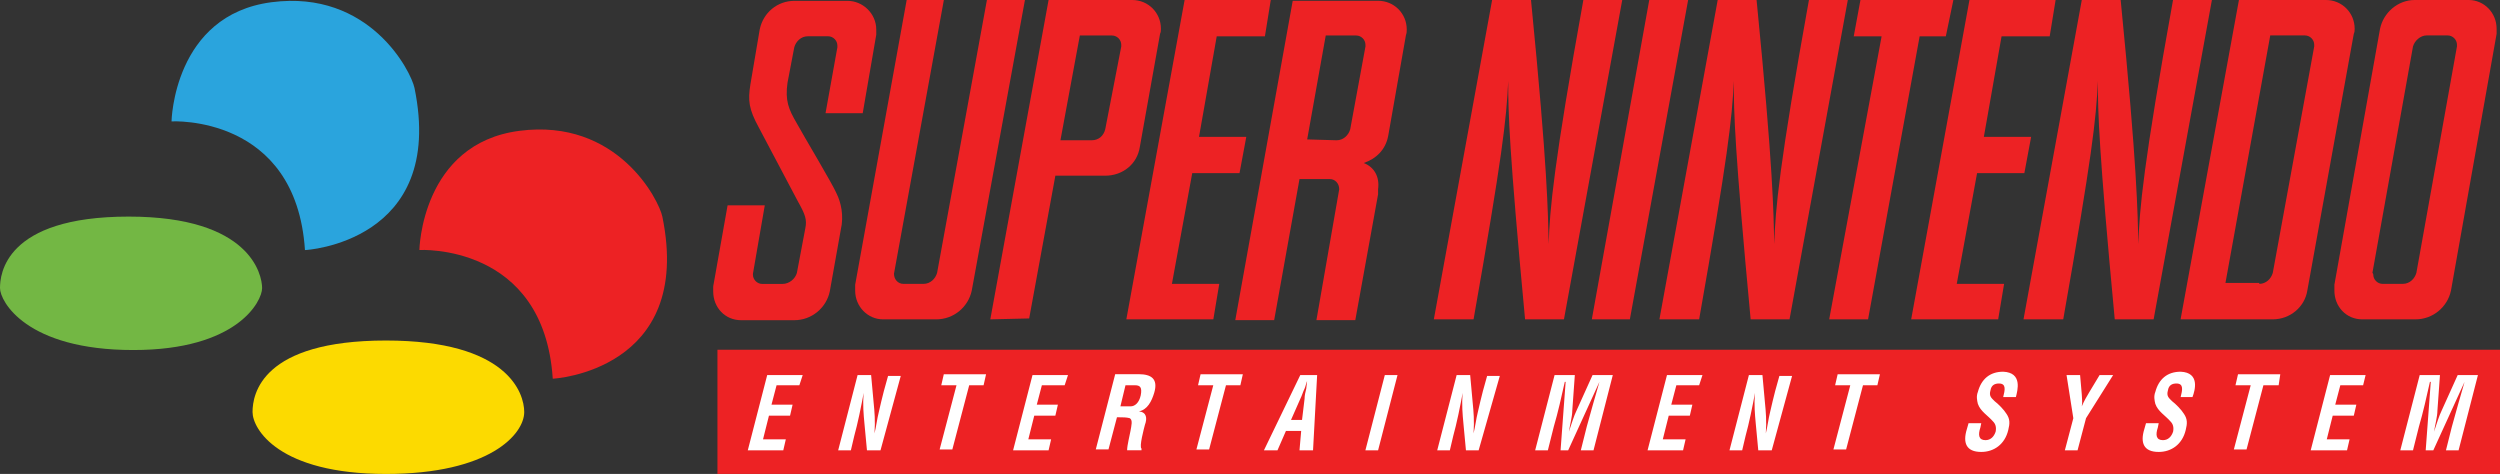 <?xml version="1.0" encoding="utf-8"?>
<!-- Generator: Adobe Illustrator 25.2.1, SVG Export Plug-In . SVG Version: 6.00 Build 0)  -->
<svg version="1.1" id="Layer_1" xmlns="http://www.w3.org/2000/svg" xmlns:xlink="http://www.w3.org/1999/xlink" x="0px" y="0px"
	 viewBox="0 0 3839 727.8" style="enable-background:new 0 0 3839 727.8;" xml:space="preserve">
<rect x="0" y="0" width="3839" height="727.8" fill="#333333" stroke="none"/>
<style type="text/css">
	.st0{fill-rule:evenodd;clip-rule:evenodd;fill:#FCDA00;}
	.st1{fill-rule:evenodd;clip-rule:evenodd;fill:#73B744;}
	.st2{fill-rule:evenodd;clip-rule:evenodd;fill:#ED2224;}
	.st3{fill-rule:evenodd;clip-rule:evenodd;fill:#2AA4DD;}
	.st4{fill:#FFFFFF;}
	.st5{fill:#ED2224;}
	.st6{fill-rule:evenodd;clip-rule:evenodd;fill:#DB3127;}
	.st7{fill:#DB3127;}
</style>
<g>
	<g>
		<path id="yellow_12_" class="st0" d="M592.7,522.9C780,522.9,805,603.8,805,632.7c0,33.9-52.9,95.1-212.3,95.1
			c-164.8,0-204.9-69-204.9-95.1C387.8,605.2,401.8,522.9,592.7,522.9z"/>
		<path id="green_12_" class="st1" d="M197.6,332.6c187.3,0,204.9,89.5,204.9,109.8c0,20.3-38.2,95.1-197.6,95.1
			C40.1,537.6,0,462.6,0,442.4S6.6,332.6,197.6,332.6z"/>
		<path id="red_12_" class="st2" d="M644,383.9c0,0,3-163.4,153.6-183s214.2,106.2,219.5,131.7c48.8,237.2-168.3,249.2-168.3,248.9
			C835.2,373.1,644,383.9,644,383.9z"/>
		<path id="blue_12_" class="st3" d="M263.4,186.4c0,0,3-163.4,153.6-183s214.2,106.2,219.5,131.7
			c48.8,237.2-168.2,249.2-168.2,248.9C454.6,175.5,263.4,186.4,263.4,186.4z"/>
	</g>
	<rect x="1120.8" y="555.7" class="st4" width="2705.3" height="150.5"/>
	<g id="SNES_28_">
		<g>
			<g>
				<g>
					<g>
						<path class="st5" d="M1223.6,189.4c9.1,16.9,55.8,94.7,61,107.7c6.5,13,11.7,33.7,6.5,55.8l-16.9,94.7
							c-5.2,24.6-27.2,44.1-54.5,44.1H1138c-24.6,0-42.8-19.5-42.8-44.1c0-2.6,0-5.2,0-7.8l22.1-124.5h57.1l-18.2,105.1
							c0,1.3,0,1.3,0,1.3c0,7.8,6.5,14.3,14.3,14.3h31.1c10.4,0,19.5-7.8,22.1-16.9l13-68.8c2.6-13,0-20.8-11.7-41.5
							c-9.1-16.9-48-90.8-59.7-112.9c-15.6-28.5-16.9-41.5-13-66.2l14.3-84.3c5.2-25.9,27.2-44.1,53.2-44.1h81.7
							c23.4,0,44.1,19.5,44.1,44.1c0,2.6,0,5.2,0,7.8l-20.8,120.6h-57.1l18.2-101.2c0-1.3,0-1.3,0-2.6c0-7.8-6.5-14.3-14.3-14.3
							h-31.1c-10.4,0-18.2,7.8-20.8,16.9l-10.4,54.5C1205.5,154.4,1210.7,167.4,1223.6,189.4z"/>
					</g>
					<g>
						<path class="st5" d="M1372.8,420.3C1372.8,421.6,1372.8,421.6,1372.8,420.3c0,9.1,6.5,15.6,14.3,15.6h31.1
							c10.4,0,18.2-7.8,20.8-16.9l76.5-419h58.4l-81.7,446.3c-5.2,24.6-27.2,44.1-54.5,44.1H1356c-23.4,0-42.8-19.5-42.8-44.1
							c0-2.6,0-5.2,0-9.1L1392.3,0h57.1L1372.8,420.3z"/>
					</g>
					<g>
						<polygon class="st5" points="1819.1,0 1951.4,0 1942.4,55.8 1868.4,55.8 1841.2,210.2 1913.8,210.2 1903.4,265.9 
							1830.8,265.9 1799.6,435.9 1872.3,435.9 1863.2,490.4 1729.6,490.4 						"/>
					</g>
					<g>
						<path class="st5" d="M2201.8,490.4L2291.3,0h59.7c25.9,262.1,25.9,325.6,27.2,374.9c1.3-51.9,7.8-123.2,53.2-374.9l0,0h59.7
							l-89.5,490.4h-59.7c-24.6-262.1-25.9-316.5-25.9-365.8c-2.6,58.4-9.1,115.5-53.2,365.8L2201.8,490.4z"/>
					</g>
					<g>
						<polygon class="st5" points="2502.8,490.4 2444.4,490.4 2532.6,0 2592.3,0 						"/>
					</g>
					<g>
						<polygon class="st5" points="2988,55.8 2947.8,55.8 2868.6,490.4 2808.9,490.4 2889.4,55.8 2846.6,55.8 2856.9,0 2999.6,0 
													"/>
					</g>
					<g>
						<polygon class="st5" points="3024.3,0 3156.6,0 3147.5,55.8 3073.6,55.8 3046.4,210.2 3119,210.2 3108.6,265.9 3036,265.9 
							3004.8,435.9 3077.5,435.9 3068.4,490.4 2934.8,490.4 						"/>
					</g>
					<g>
						<path class="st5" d="M2548.2,490.4L2637.7,0h59.7c25.9,262.1,25.9,325.6,27.2,374.9c1.3-51.9,7.8-123.2,53.2-374.9l0,0h59.7
							L2748,490.4h-59.7c-24.6-262.1-25.9-316.5-25.9-365.8c-2.6,58.4-9.1,115.5-53.2,365.8C2609.2,490.4,2548.2,490.4,2548.2,490.4
							z"/>
					</g>
					<g>
						<path class="st5" d="M3107.3,490.4L3196.8,0h59.7c25.9,262.1,25.9,325.6,27.2,374.9c1.3-51.9,7.8-123.2,53.2-374.9l0,0h59.7
							l-89.5,490.4h-59.7c-24.6-262.1-25.9-316.5-25.9-365.8c-2.6,58.4-9.1,115.5-53.2,365.8
							C3168.3,490.4,3107.3,490.4,3107.3,490.4z"/>
					</g>
					<path class="st5" d="M1520.7,490.4L1610.2,0h128.4c24.6,0,44.1,19.5,44.1,44.1c0,2.6,0,5.2-1.3,7.8l-31.1,173.8
						c-3.9,25.9-25.9,44.1-53.2,44.1h-76.5l-40.2,219.2L1520.7,490.4L1520.7,490.4z M1676.4,215.4c10.4,0,18.2-6.5,20.8-16.9
						l24.6-127.1c0,0,0-1.3,0-2.6c0-7.8-6.5-14.3-14.3-14.3h-49.3l-29.8,160.9H1676.4z M2056.5,290.6L2056.5,290.6
						c0-9.1-6.5-15.6-14.3-15.6h-46.7l-38.9,216.6h-59.7l88.2-490.4h131c24.6,0,44.1,19.5,44.1,44.1c0,2.6,0,5.2-1.3,9.1
						l-27.2,154.4c-3.9,20.8-18.2,35-37.6,41.5c16.9,6.5,24.6,22.1,22.1,40.2c0,2.6,0,5.2,0,7.8l-35,193.3h-59.7L2056.5,290.6z
						 M2052.6,215.4c10.4,0,18.2-7.8,20.8-16.9l23.4-127.1c0-1.3,0-1.3,0-2.6c0-7.8-6.5-14.3-14.3-14.3h-46.7l-28.5,159.6
						L2052.6,215.4L2052.6,215.4z M3438.1,0h133.6c24.6,0,44.1,19.5,44.1,44.1c0,2.6,0,5.2-1.3,7.8l-71.4,394.4
						c-3.9,24.6-25.9,44.1-53.2,44.1h-141.4L3438.1,0z M3469.3,435.9c10.4,0,18.2-7.8,20.8-16.9l63.6-347.7c0-1.3,0-1.3,0-2.6
						c0-7.8-6.5-14.3-14.3-14.3h-53.2l-68.8,380.1h51.9V435.9z M3708,0h83c23.4,0,42.8,19.5,42.8,44.1c0,2.6,0,5.2,0,7.8
						l-70.1,394.4c-5.2,24.6-27.2,44.1-54.5,44.1h-81.7c-24.6,0-42.8-19.5-42.8-44.1c0-2.6,0-5.2,0-9.1l70.1-393.1
						C3660,19.5,3682,0,3708,0z M3644.4,421.6c0,7.8,6.5,14.3,14.3,14.3h31.1c10.4,0,18.2-7.8,20.8-16.9l62.3-347.7
						c0-1.3,0-1.3,0-2.6c0-7.8-6.5-14.3-14.3-14.3h-32.4c-9.1,0-18.2,7.8-20.8,16.9L3643.1,419
						C3644.4,420.3,3644.4,421.6,3644.4,421.6z"/>
					<g>
						<path class="st5" d="M1999.4,644.8l3.9-32.4c0-5.2,1.3-10.4,2.6-15.6c0-2.6,1.3-9.1,1.3-11.7l0,0c-1.3,2.6-2.6,9.1-3.9,11.7
							c-2.6,5.2-3.9,10.4-6.5,15.6l-14.3,32.4H1999.4z"/>
						<path class="st5" d="M1742.6,591.6h-14.3l-7.8,32.4h15.6c6.5,0,13-5.2,15.6-16.9C1754.2,594.2,1750.4,591.6,1742.6,591.6z"/>
						<path class="st5" d="M1101.7,537.1v190.7H3839V537.1H1101.7z M1227.5,591.6h-35l-7.8,29.8h32.4l-3.9,16.9h-32.4l-9.1,36.3h35
							l-3.9,16.9h-54.5l29.8-115.5h54.5L1227.5,591.6z M1352.1,691.5h-20.8l-3.9-41.5c-1.3-14.3-2.6-27.2-1.3-46.7l0,0
							c-1.3,9.1-3.9,20.8-6.5,33.7c-2.6,11.7-5.2,23.4-7.8,32.4l-5.2,22.1h-19.5l29.8-115.5h20.8l3.9,42.8c1.3,13,2.6,27.2,1.3,46.7
							l0,0c2.6-10.4,3.9-22.1,6.5-32.4c2.6-11.7,5.2-22.1,7.8-32.4l6.5-23.4h19.5L1352.1,691.5z M1510.4,591.6h-22.1l-25.9,98.6
							h-19.5l25.9-98.6h-23.4l3.9-16.9h64.9L1510.4,591.6z M1634.9,591.6h-35l-7.8,29.8h32.4l-3.9,16.9h-32.4l-9.1,36.3h35
							l-3.9,16.9h-54.5l29.8-115.5h54.5L1634.9,591.6z M1772.4,603.2c-3.9,13-10.4,25.9-23.4,28.5l0,0c11.7,1.3,13,10.4,9.1,20.8
							c-1.3,5.2-9.1,33.7-5.2,36.3v2.6h-22.1c0-7.8,3.9-22.1,5.2-29.8c1.3-7.8,3.9-16.9-1.3-19.5c-5.2-1.3-10.4-1.3-15.6-1.3h-3.9
							l-13,49.3h-19.5l29.8-115.5h36.3C1767.2,574.7,1778.9,581.2,1772.4,603.2z M1904.7,591.6h-22.1l-25.9,98.6h-19.5l25.9-98.6
							h-23.4l3.9-16.9h64.9L1904.7,591.6z M2016.3,691.5h-20.8l2.6-29.8h-23.4l-13,29.8h-20.8l55.8-115.5h25.9L2016.3,691.5z
							 M2116.2,691.5h-19.5l29.8-115.5h19.5L2116.2,691.5z M2270.6,691.5h-19.5l-3.9-41.5c-1.3-14.3-2.6-27.2-1.3-46.7l0,0
							c-1.3,9.1-3.9,20.8-6.5,33.7c-2.6,11.7-5.2,23.4-7.8,32.4l-5.2,22.1H2207l29.8-115.5h20.8l3.9,42.8c1.3,13,2.6,27.2,1.3,46.7
							l0,0c2.6-10.4,3.9-22.1,6.5-32.4c2.6-11.7,5.2-22.1,7.8-32.4l6.5-23.4h19.5L2270.6,691.5z M2447,691.5h-19.5l9.1-36.3
							c6.5-23.4,13-46.7,19.5-68.8l0,0l-48,105.1h-11.7l7.8-105.1h-1.3c-5.2,23.4-10.4,46.7-16.9,68.8l-9.1,36.3h-19.5l29.8-115.5
							h31.1l-3.9,54.5c0,9.1-3.9,23.4-5.2,32.4l0,0c3.9-11.7,7.8-24.6,11.7-32.4l24.6-54.5h31.1L2447,691.5z M2609.2,591.6h-35
							l-7.8,29.8h32.4l-3.9,16.9h-32.4l-9.1,36.3h35l-3.9,16.9H2530l29.8-115.5h54.5L2609.2,591.6z M2720.7,691.5H2700l-3.9-41.5
							c-1.3-14.3-2.6-27.2-1.3-46.7l0,0c-1.3,9.1-3.9,20.8-6.5,33.7c-2.6,11.7-5.2,23.4-7.8,32.4l-5.2,22.1h-19.5l29.8-115.5h20.8
							l3.9,42.8c1.3,13,2.6,27.2,1.3,46.7l0,0c2.6-10.4,3.9-22.1,6.5-32.4c2.6-11.7,5.2-22.1,7.8-32.4l6.5-23.4h19.5L2720.7,691.5z
							 M2882.9,591.6h-22.1l-25.9,98.6h-19.5l25.9-98.6H2818l3.9-16.9h64.9L2882.9,591.6z M3095.6,609.7h-19.5
							c2.6-10.4,5.2-20.8-6.5-20.8c-6.5,0-11.7,2.6-13,10.4c-2.6,9.1,1.3,11.7,6.5,16.9c5.2,3.9,14.3,13,18.2,19.5
							c5.2,7.8,5.2,14.3,2.6,24.6c-5.2,22.1-22.1,33.7-41.5,33.7c-23.4,0-28.5-14.3-22.1-35l2.6-9.1h19.5l-1.3,6.5
							c-3.9,11.7-2.6,19.5,7.8,19.5c7.8,0,13-5.2,15.6-13c1.3-6.5,0-11.7-3.9-15.6c-7.8-9.1-19.5-15.6-23.4-27.2
							c-1.3-5.2-2.6-11.7,0-18.2c5.2-19.5,18.2-31.1,38.9-31.1C3106,572.1,3098.2,599.4,3095.6,609.7z M3203.3,642.2l-13,49.3h-19.5
							l13-49.3l-10.4-66.2h20.8l2.6,29.8c0,5.2,1.3,11.7,0,18.2l0,0c3.9-9.1,7.8-15.6,11.7-22.1l15.6-25.9h20.8L3203.3,642.2z
							 M3366.8,609.7h-18.2c2.6-10.4,5.2-20.8-6.5-20.8c-6.5,0-11.7,2.6-13,10.4c-2.6,9.1,1.3,11.7,6.5,16.9
							c5.2,3.9,14.3,13,18.2,19.5c5.2,7.8,5.2,14.3,2.6,24.6c-5.2,22.1-22.1,33.7-41.5,33.7c-23.4,0-28.5-14.3-22.1-35l2.6-9.1h19.5
							l-1.3,6.5c-3.9,11.7-2.6,19.5,7.8,19.5c7.8,0,13-5.2,15.6-13c1.3-6.5,0-11.7-3.9-15.6c-7.8-9.1-19.5-15.6-23.4-27.2
							c-1.3-5.2-2.6-11.7,0-18.2c5.2-19.5,18.2-31.1,38.9-31.1C3378.5,572.1,3370.7,599.4,3366.8,609.7z M3499.1,591.6h-23.4
							l-25.9,98.6h-19.5l25.9-98.6h-23.4l3.9-16.9h64.9L3499.1,591.6z M3628.8,591.6h-35l-7.8,29.8h32.4l-3.9,16.9h-32.4l-9.1,36.3
							h35l-3.9,16.9h-55.8l29.8-115.5h54.5L3628.8,591.6z M3775.4,691.5H3756l9.1-36.3c6.5-23.4,13-46.7,19.5-68.8l0,0l-48,105.1
							h-11.7l7.8-105.1h-1.3c-5.2,23.4-10.4,46.7-16.9,68.8l-9.1,36.3h-19.5l29.8-115.5h31.1l-3.9,54.5c0,9.1-3.9,23.4-5.2,32.4l0,0
							c3.9-11.7,7.8-24.6,11.7-32.4l24.6-54.5h31.1L3775.4,691.5z"/>
					</g>
				</g>
			</g>
		</g>
	</g>
</g>
</svg>
